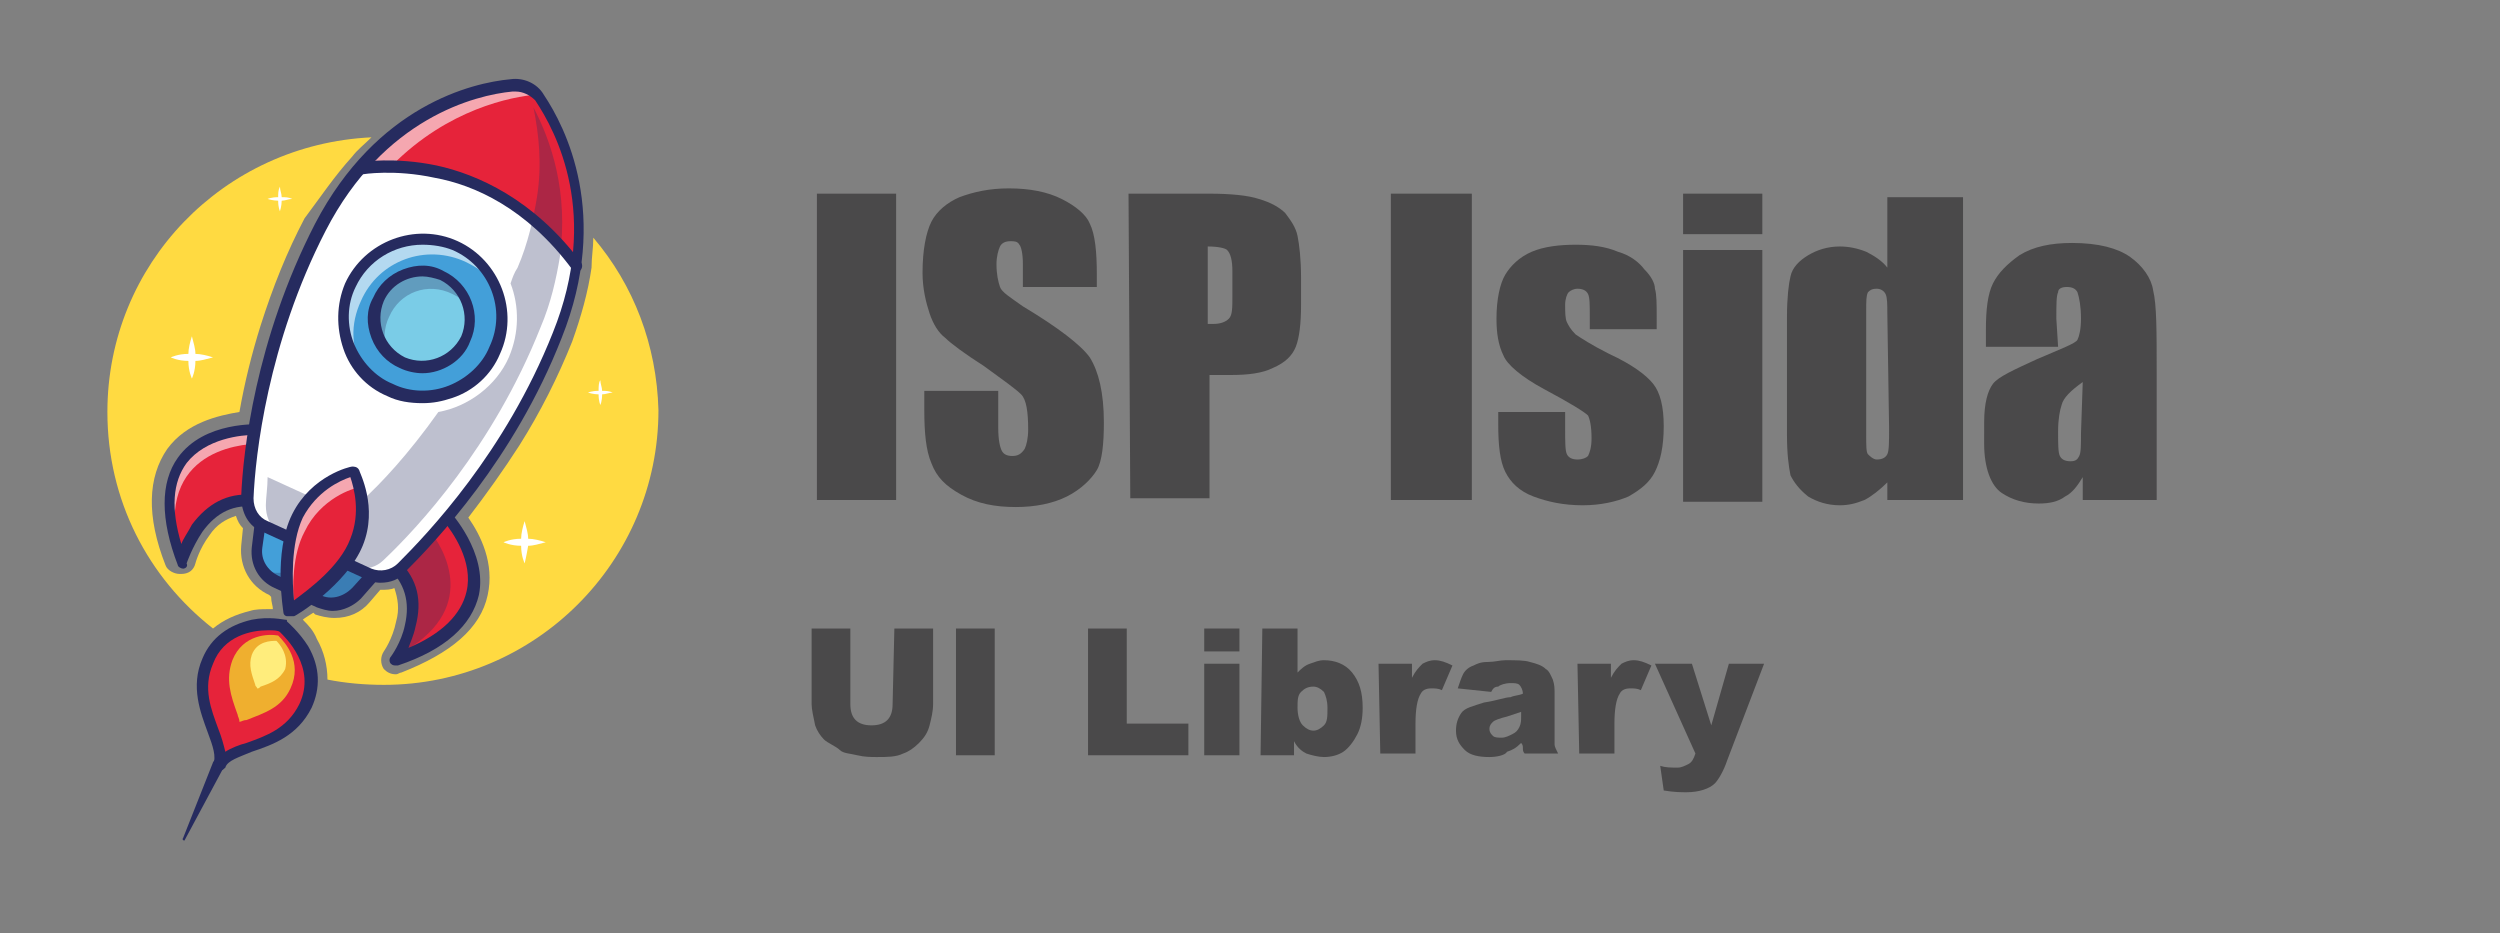 <?xml version="1.0" encoding="utf-8"?>
<!-- Generator: Adobe Illustrator 26.3.1, SVG Export Plug-In . SVG Version: 6.00 Build 0)  -->
<svg version="1.1" id="Слой_1" xmlns="http://www.w3.org/2000/svg" xmlns:xlink="http://www.w3.org/1999/xlink" x="0px" y="0px"
	 viewBox="0 0 142 53" style="enable-background:new 0 0 142 53;" xml:space="preserve">
<rect x="0" y="0" width="142" height="53" fill="#808080" stroke="none"/>
<style type="text/css">
	.st0{fill:#FFDA41;}
	.st1{fill:#E6233A;}
	.st2{fill:#EFAF2F;}
	.st3{fill:#FFED7C;}
	.st4{fill:#262B5F;}
	.st5{opacity:0.6;}
	.st6{fill:#FFFFFF;}
	.st7{opacity:0.3;}
	.st8{fill:#439FD9;}
	.st9{fill:#7ACCE7;}
	.st10{fill:#4A494A;}
</style>
<g>
	<g>
		<g>
			<g>
				<path class="st0" d="M15.2,34.6c0.1,0,0.2,0,0.3,0c0-0.2-0.1-0.4-0.1-0.7l-0.1-0.1c-1.1-0.5-1.7-1.6-1.6-2.8l0.1-1
					c-0.2-0.2-0.3-0.4-0.4-0.7c-0.6,0.2-1.1,0.5-1.5,1.1c-0.6,0.8-0.8,1.6-0.8,1.6c-0.1,0.4-0.4,0.6-0.8,0.6c0,0,0,0-0.1,0
					c-0.3,0-0.7-0.2-0.8-0.5c-1.1-2.8-1-5,0.1-6.6c1.1-1.5,2.9-1.9,4.1-2.1c0.3-1.7,0.7-3.3,1.2-4.9c0.7-2.2,1.5-4.2,2.5-6.1
					C18.2,11.2,19,10,20,8.9l0,0l0,0c0.3-0.4,0.7-0.7,1.1-1.1c-8.4,0.4-15,7.2-15,15.6c0,5,2.3,9.4,6,12.3c0.6-0.5,1.3-0.8,2.1-1
					C14.5,34.6,14.9,34.6,15.2,34.6z"/>
			</g>
		</g>
		<g>
			<g>
				<path class="st0" d="M33.7,13.5c0,0.6-0.1,1.1-0.1,1.7l0,0l0,0c-0.2,1.4-0.6,2.8-1.1,4.2c-0.8,2-1.8,4-3,5.9
					c-0.9,1.4-1.9,2.8-2.9,4.1c0.7,1,1.5,2.6,1.1,4.4c-0.4,1.9-2.1,3.3-4.9,4.4c-0.1,0-0.2,0.1-0.3,0.1c-0.3,0-0.5-0.1-0.7-0.3
					c-0.2-0.3-0.2-0.7,0-1c0,0,0.5-0.7,0.7-1.7c0.2-0.7,0.1-1.3-0.1-1.9c-0.2,0.1-0.5,0.1-0.7,0.1c0,0,0,0-0.1,0L21,34.2
					c-0.5,0.6-1.2,0.9-2,0.9c-0.4,0-0.8-0.1-1.1-0.2l-0.1-0.1c-0.3,0.2-0.5,0.3-0.6,0.4c0.3,0.3,0.6,0.6,0.8,1.1
					c0.4,0.7,0.6,1.5,0.6,2.3c1,0.2,2.1,0.3,3.2,0.3c8.6,0,15.6-7,15.6-15.6C37.3,19.6,36,16.2,33.7,13.5z"/>
			</g>
		</g>
	</g>
	<g>
		<g>
			<g>
				<g>
					<path class="st1" d="M16.2,35.6c0,0,2.4,1.9,1.1,4.5s-4.3,2.1-4.9,3.4c0.6-1.3-1.7-3.3-0.6-6s4.1-2.1,4.1-2.1"/>
				</g>
			</g>
			<g>
				<g>
					<path class="st2" d="M15.8,36.1c-0.5-0.1-2-0.1-2.6,1.4c-0.4,1.1-0.1,2,0.3,3.1c0,0.1,0.1,0.2,0.1,0.4c0.1,0,0.2-0.1,0.4-0.1
						c1-0.4,2-0.7,2.5-1.8C17.2,37.6,16.2,36.5,15.8,36.1z"/>
				</g>
			</g>
			<g>
				<g>
					<path class="st3" d="M15.7,36.4c-0.3,0-1.1,0-1.4,0.8c-0.2,0.6,0,1.1,0.2,1.7c0,0.1,0.1,0.1,0.1,0.2c0.1,0,0.1,0,0.2-0.1
						c0.6-0.2,1.1-0.4,1.4-1C16.4,37.2,15.9,36.6,15.7,36.4z"/>
				</g>
			</g>
			<g>
				<g>
					<path class="st4" d="M12.4,43.8h-0.1c-0.1-0.1-0.2-0.2-0.2-0.3v-0.1c0.2-0.4,0-1-0.3-1.8c-0.4-1.1-1-2.6-0.3-4.2
						c0.5-1.2,1.5-1.9,2.8-2.2c1-0.2,1.8,0,1.9,0s0.1,0,0.1,0.1c0,0,0.7,0.6,1.2,1.4c0.7,1.2,0.7,2.4,0.2,3.5
						c-0.8,1.6-2.2,2.1-3.4,2.5c-0.7,0.3-1.4,0.5-1.5,0.9C12.6,43.8,12.5,43.8,12.4,43.8z M15.2,35.8c-0.9,0-2.5,0.3-3.1,1.9
						c-0.6,1.4-0.1,2.6,0.3,3.7c0.2,0.5,0.3,0.9,0.4,1.3c0.3-0.2,0.8-0.4,1.2-0.5c1.1-0.4,2.3-0.8,3-2.2c1-2.1-0.8-3.8-1.1-4.1
						C15.8,35.8,15.5,35.8,15.2,35.8z"/>
				</g>
			</g>
			<g>
				<g>
					<path class="st4" d="M12.7,43.6l-2.2,4.1c0,0.1-0.2,0-0.1-0.1l1.7-4.3C12.3,42.9,12.9,43.2,12.7,43.6L12.7,43.6z"/>
				</g>
			</g>
		</g>
		<g>
			<g>
				<path class="st1" d="M14.8,24.4c0,0-7.5-0.4-4.5,7.6c0,0,0.9-3.9,4.3-3.4L14.8,24.4z"/>
			</g>
		</g>
		<g class="st5">
			<g>
				<path class="st6" d="M14.8,25.2v-0.8c0,0-7.5-0.4-4.5,7.6l0,0C8.5,25.7,13.5,25.2,14.8,25.2z"/>
			</g>
		</g>
		<g>
			<g>
				<path class="st4" d="M10.4,32.3c-0.1,0-0.3-0.1-0.3-0.2c-1-2.6-1-4.7,0-6.1c1.5-2.1,4.6-1.9,4.8-1.9c0.2,0,0.3,0.2,0.3,0.3
					L15,28.5c0,0.1,0,0.2-0.1,0.2c-0.1,0.1-0.2,0.1-0.3,0.1c-1.3-0.2-2.3,0.3-3.1,1.4c-0.6,0.9-0.9,1.8-0.9,1.8
					C10.7,32.2,10.5,32.3,10.4,32.3L10.4,32.3z M14.5,24.7c-0.8,0-2.8,0.2-3.9,1.6c-0.8,1.1-0.9,2.6-0.3,4.6
					c0.1-0.3,0.4-0.7,0.6-1.1c0.9-1.2,2-1.8,3.4-1.7L14.5,24.7z"/>
			</g>
		</g>
		<g>
			<g>
				<path class="st1" d="M25.2,29.1c0,0,5.2,5.4-2.8,8.3c0,0,2.4-3.3-0.3-5.5L25.2,29.1z"/>
			</g>
		</g>
		<g class="st7">
			<g>
				<path class="st4" d="M22.6,37.2c0.5-0.8,1.7-3.4-0.4-5.2l2.1-2C25.3,31.2,27.3,34.7,22.6,37.2z"/>
			</g>
		</g>
		<g>
			<g>
				<path class="st4" d="M22.5,37.8c-0.1,0-0.2,0-0.3-0.1c-0.1-0.1-0.1-0.3,0-0.4c0,0,0.6-0.8,0.8-1.8c0.3-1.3,0-2.4-1-3.3
					c-0.1-0.1-0.1-0.1-0.1-0.2c0-0.1,0-0.2,0.1-0.2l3-2.8c0.1-0.1,0.3-0.1,0.5,0c0.1,0.1,2.2,2.4,1.7,4.8c-0.4,1.7-1.9,3.1-4.6,4
					C22.5,37.8,22.5,37.8,22.5,37.8z M22.7,31.9c1,1,1.3,2.2,0.9,3.7c-0.1,0.5-0.3,0.9-0.4,1.2c1.9-0.8,3-1.9,3.3-3.2
					c0.4-1.7-0.8-3.4-1.3-4L22.7,31.9z"/>
			</g>
		</g>
		<g>
			<g>
				<g>
					<path class="st8" d="M18.8,29.6l3.7,1.7l-2.2,2.5c-0.5,0.6-1.4,0.8-2.2,0.5l-1.2-0.6l-1.2-0.6c-0.8-0.3-1.2-1.1-1.1-2l0.4-3.3
						L18.8,29.6"/>
				</g>
			</g>
			<g class="st7">
				<g>
					<path class="st4" d="M19.2,29.7l-2,2.2c-0.5,0.6-1.4,0.8-2.2,0.5l-0.1-0.1c0.2,0.3,0.5,0.6,0.8,0.7l1.2,0.6l1.2,0.6
						c0.8,0.3,1.6,0.2,2.2-0.5l2.2-2.5L19.2,29.7z"/>
				</g>
			</g>
			<g>
				<g>
					<path class="st4" d="M18.9,34.7c-0.3,0-0.6-0.1-0.9-0.2l-2.4-1.1c-0.9-0.4-1.4-1.3-1.3-2.3l0.4-3.3c0-0.1,0.1-0.2,0.2-0.2
						s0.2-0.1,0.3,0l3.7,1.7l0,0l3.7,1.7c0.1,0,0.2,0.1,0.2,0.2s0,0.2-0.1,0.3L20.5,34C20.1,34.4,19.5,34.7,18.9,34.7z M15.3,28.3
						l-0.4,2.8c-0.1,0.7,0.3,1.3,0.9,1.6l2.4,1.1c0.6,0.3,1.3,0.1,1.8-0.4l1.9-2.1l-3.3-1.5l0,0L15.3,28.3z"/>
				</g>
			</g>
		</g>
		<g>
			<g>
				<g>
					<path class="st6" d="M22.8,32.2c-0.5,0.5-1.3,0.6-1.9,0.3L15,29.8c-0.6-0.3-1-0.9-1-1.6c0.1-2.5,0.8-8.9,4.2-15.3
						c0.7-1.4,1.5-2.5,2.3-3.4c3.1-3.6,6.8-4.4,8.5-4.6c0.6-0.1,1.2,0.2,1.6,0.7c1,1.4,2.7,4.8,2.1,9.5c-0.2,1.2-0.5,2.6-1.1,4
						C29,25.8,24.7,30.5,22.8,32.2z"/>
				</g>
			</g>
			<g>
				<g>
					<path class="st1" d="M32.8,15c-5.1-6.9-12.2-5.6-12.2-5.6c3.1-3.6,6.8-4.4,8.5-4.6c0.6-0.1,1.2,0.2,1.6,0.7
						C31.7,7,33.4,10.3,32.8,15z"/>
				</g>
			</g>
			<g class="st5">
				<g>
					<path class="st6" d="M30.6,5.4c-0.1,0-0.3,0-0.4,0c-1.7,0.2-5.4,1.1-8.5,4.6c-0.8,0.9-1.6,2.1-2.3,3.4
						c-2.8,5.4-3.7,10.7-4,13.8c-0.1,0.6-0.1,1.1-0.1,1.6s0.2,1,0.6,1.4L15.3,30l-0.2-0.1c-0.6-0.3-1-0.9-1-1.6
						c0.1-2.5,0.8-8.9,4.2-15.3c0.7-1.4,1.5-2.5,2.3-3.4C23.7,6,27.4,5.2,29.1,5C29.6,4.8,30.2,5,30.6,5.4z"/>
				</g>
			</g>
			<g class="st7">
				<g>
					<path class="st4" d="M31.8,14.6c-0.2,1.2-0.5,2.6-1.1,4c-2.7,6.8-7,11.4-8.9,13.2c-0.4,0.4-1,0.6-1.5,0.4l-4.6-2.1
						c-0.4-0.3-0.6-0.8-0.6-1.4c0-0.4,0.1-1,0.1-1.6l3.5,1.6c0.6,0.3,1.4,0.2,1.9-0.3c1-0.9,2.6-2.6,4.3-5c1.7-0.3,3.3-1.5,4-3.1
						c0.6-1.4,0.6-2.9,0.1-4.2c0.1-0.3,0.2-0.6,0.4-0.9c0.6-1.4,0.9-2.8,1.1-4c0.3-1.9,0.1-3.6-0.2-5.1C31.3,8,32.3,10.9,31.8,14.6z
						"/>
				</g>
			</g>
			<g>
				<g>
					<path class="st4" d="M32.8,15.4c-0.1,0-0.2,0-0.3-0.1c-2.6-3.5-5.6-4.8-7.8-5.2c-2.3-0.5-4.1-0.2-4.1-0.2
						c-0.2,0-0.4-0.1-0.4-0.3s0.1-0.4,0.3-0.4c0.1,0,1.9-0.3,4.3,0.2c2.3,0.5,5.5,1.9,8.2,5.5c0.1,0.1,0.1,0.4-0.1,0.5
						C32.9,15.3,32.8,15.4,32.8,15.4z"/>
				</g>
			</g>
			<g>
				<g>
					<path class="st4" d="M21.6,33.1c-0.3,0-0.6-0.1-0.8-0.2l-5.9-2.7c-0.8-0.3-1.2-1.1-1.2-2c0.1-2.5,0.8-8.9,4.2-15.5
						c3.5-6.7,8.9-8,11.1-8.2c0.7-0.1,1.5,0.2,1.9,0.9c1.2,1.8,3.8,6.8,1,13.8c-2.7,6.9-7.2,11.6-8.9,13.3
						C22.7,32.9,22.2,33.1,21.6,33.1z M29.3,5.2c-0.1,0-0.1,0-0.2,0c-2.1,0.2-7.3,1.5-10.6,7.9s-4,12.8-4.1,15.2
						c0,0.6,0.3,1.1,0.8,1.3l5.9,2.7c0.5,0.2,1.1,0.1,1.5-0.3c1.7-1.7,6.1-6.3,8.8-13.1c2.7-6.7,0.2-11.4-1-13.2
						C30.1,5.4,29.7,5.2,29.3,5.2z"/>
				</g>
			</g>
		</g>
		<g>
			<g>
				<path class="st1" d="M20,26.8c0,0,1.1,1.9,0.1,4.1c-0.9,2.2-3.8,3.9-3.8,3.9s-0.6-3.3,0.5-5.4C17.9,27.2,20,26.8,20,26.8z"/>
			</g>
		</g>
		<g class="st5">
			<g>
				<path class="st6" d="M17.3,30.2c0.9-1.9,2.8-2.5,3.1-2.5c-0.1-0.5-0.3-0.9-0.3-0.9s-2.1,0.4-3.2,2.5s-0.5,5.4-0.5,5.4
					s0.1-0.1,0.3-0.2C16.6,33.4,16.6,31.5,17.3,30.2z"/>
			</g>
		</g>
		<g>
			<g>
				<path class="st4" d="M16.4,35h-0.1c-0.1,0-0.2-0.1-0.2-0.2c0-0.1-0.6-3.4,0.5-5.6s3.3-2.7,3.4-2.7s0.3,0,0.4,0.2
					c0,0.1,1.1,2.1,0.2,4.3s-3.8,4-3.9,4C16.5,35,16.5,35,16.4,35z M19.9,27.1c-0.6,0.2-1.9,0.8-2.7,2.3c-0.7,1.5-0.6,3.7-0.5,4.7
					c0.8-0.6,2.6-1.9,3.2-3.5C20.5,29.1,20.1,27.7,19.9,27.1z"/>
			</g>
		</g>
		<g>
			<g>
				<g>
					<g>
						<circle class="st8" cx="24" cy="18.1" r="4.5"/>
					</g>
				</g>
				<g class="st5">
					<g>
						<path class="st6" d="M20.5,17.1c1-2.3,3.7-3.3,6-2.2c0.6,0.3,1.2,0.7,1.6,1.2c-0.4-0.9-1.2-1.6-2.1-2c-2.3-1-4.9,0-6,2.2
							c-0.7,1.6-0.4,3.5,0.7,4.8C19.9,19.8,19.9,18.4,20.5,17.1z"/>
					</g>
				</g>
				<g>
					<g>
						<path class="st4" d="M24,22.9c-0.7,0-1.4-0.1-2-0.4c-1.2-0.5-2.1-1.5-2.5-2.7s-0.4-2.5,0.1-3.7c1.1-2.4,4-3.5,6.4-2.4
							s3.5,4,2.4,6.4l0,0c-0.5,1.2-1.5,2.1-2.7,2.5C25.1,22.8,24.6,22.9,24,22.9z M24,13.9c-1.6,0-3.1,0.9-3.8,2.4
							c-0.5,1-0.5,2.2-0.1,3.2s1.2,1.9,2.2,2.3c1,0.5,2.2,0.5,3.2,0.1s1.9-1.2,2.3-2.2l0,0c1-2.1,0-4.6-2.1-5.5
							C25.2,14,24.6,13.9,24,13.9z"/>
					</g>
				</g>
			</g>
			<g>
				<g>
					<g>
						<ellipse class="st9" cx="24" cy="18.1" rx="2.7" ry="2.7"/>
					</g>
				</g>
				<g class="st7">
					<g>
						<path class="st4" d="M22.1,18c0.6-1.4,2.2-2,3.6-1.3c0.4,0.2,0.7,0.4,0.9,0.7c-0.2-0.7-0.7-1.4-1.5-1.7c-1.4-0.6-3,0-3.6,1.3
							c-0.5,1-0.3,2.1,0.4,2.9C21.8,19.3,21.8,18.6,22.1,18z"/>
					</g>
				</g>
				<g>
					<g>
						<path class="st4" d="M24,21.2c-0.4,0-0.9-0.1-1.3-0.3c-0.7-0.3-1.3-0.9-1.6-1.7c-0.3-0.8-0.3-1.6,0.1-2.3
							c0.3-0.7,0.9-1.3,1.7-1.6c0.8-0.3,1.6-0.3,2.3,0.1c1.5,0.7,2.2,2.5,1.5,4C26.3,20.5,25.1,21.2,24,21.2z M24,15.7
							c-0.9,0-1.8,0.5-2.2,1.4c-0.5,1.2,0,2.6,1.2,3.2c1.2,0.5,2.6,0,3.2-1.2c0.5-1.2,0-2.6-1.2-3.2C24.7,15.8,24.3,15.7,24,15.7z"
							/>
					</g>
				</g>
			</g>
		</g>
	</g>
	<g>
		<g>
			<path class="st6" d="M11.1,20.5c0.3,0,0.6-0.1,1-0.2c-0.3-0.1-0.7-0.2-1-0.2c0-0.3-0.1-0.6-0.2-1c-0.1,0.3-0.2,0.7-0.2,1
				c-0.6,0-1,0.2-1,0.2s0.4,0.2,1,0.2c0,0.6,0.2,1,0.2,1S11.1,21.1,11.1,20.5z"/>
		</g>
	</g>
	<g>
		<g>
			<path class="st6" d="M30,31c0.3,0,0.6-0.1,1-0.2c-0.3-0.1-0.7-0.2-1-0.2c0-0.3-0.1-0.6-0.2-1c-0.1,0.3-0.2,0.7-0.2,1
				c-0.6,0-1,0.2-1,0.2s0.4,0.2,1,0.2c0,0.6,0.2,1,0.2,1S29.9,31.6,30,31z"/>
		</g>
	</g>
	<g>
		<g>
			<path class="st6" d="M34.2,22.4c0.2,0,0.4-0.1,0.6-0.1c-0.2-0.1-0.4-0.1-0.6-0.1c0-0.2-0.1-0.4-0.1-0.6C34,21.7,34,22,34,22.2
				c-0.4,0-0.6,0.1-0.6,0.1s0.3,0.1,0.6,0.1c0,0.4,0.1,0.6,0.1,0.6S34.2,22.8,34.2,22.4z"/>
		</g>
	</g>
	<g>
		<g>
			<path class="st6" d="M16,11.4c0.2,0,0.4-0.1,0.6-0.1c-0.2-0.1-0.4-0.1-0.6-0.1c0-0.2-0.1-0.4-0.1-0.6c-0.1,0.2-0.1,0.4-0.1,0.6
				c-0.4,0-0.6,0.1-0.6,0.1s0.3,0.1,0.6,0.1c0,0.4,0.1,0.6,0.1,0.6S16,11.7,16,11.4z"/>
		</g>
	</g>
</g>
<path class="st10" d="M50.9,11v17.4h-4.5V11H50.9z"/>
<path class="st10" d="M62.3,16.3h-4.2V15c0-0.6-0.1-1-0.2-1.1c-0.1-0.2-0.3-0.2-0.5-0.2c-0.3,0-0.5,0.1-0.6,0.3s-0.2,0.6-0.2,1
	c0,0.6,0.1,1,0.2,1.3c0.1,0.3,0.6,0.6,1.3,1.1c2,1.2,3.3,2.2,3.8,2.9c0.5,0.8,0.8,2,0.8,3.7c0,1.2-0.1,2.2-0.4,2.7s-0.9,1.1-1.7,1.5
	s-1.8,0.6-2.9,0.6c-1.2,0-2.2-0.2-3.1-0.7c-0.9-0.5-1.4-1-1.7-1.8c-0.3-0.7-0.4-1.7-0.4-3v-1.1h4.2v2.1c0,0.7,0.1,1.1,0.2,1.3
	c0.1,0.2,0.3,0.3,0.6,0.3s0.5-0.1,0.7-0.4c0.1-0.2,0.2-0.6,0.2-1.1c0-1-0.1-1.7-0.4-2c-0.3-0.3-1-0.8-2.1-1.6
	c-1.1-0.7-1.9-1.3-2.2-1.6c-0.4-0.3-0.7-0.8-0.9-1.4s-0.4-1.4-0.4-2.3c0-1.3,0.2-2.3,0.5-2.9s0.9-1.1,1.6-1.4
	c0.8-0.3,1.7-0.5,2.8-0.5c1.2,0,2.2,0.2,3,0.6c0.8,0.4,1.4,0.9,1.6,1.4c0.3,0.6,0.4,1.6,0.4,2.9L62.3,16.3L62.3,16.3z"/>
<path class="st10" d="M64.1,11h4.6c1.2,0,2.2,0.1,2.8,0.3c0.7,0.2,1.2,0.5,1.5,0.8c0.3,0.4,0.6,0.8,0.7,1.3s0.2,1.3,0.2,2.4v1.5
	c0,1.1-0.1,1.9-0.3,2.4c-0.2,0.5-0.6,0.9-1.3,1.2c-0.6,0.3-1.4,0.4-2.4,0.4h-1.2v7h-4.5L64.1,11L64.1,11z M68.6,14v4.4
	c0.1,0,0.2,0,0.3,0c0.4,0,0.7-0.1,0.9-0.3c0.2-0.2,0.2-0.6,0.2-1.3v-1.4c0-0.6-0.1-1-0.3-1.2C69.6,14.1,69.2,14,68.6,14z"/>
<path class="st10" d="M83.6,11v17.4H79V11H83.6z"/>
<path class="st10" d="M94.1,18.7h-3.8V18c0-0.7,0-1.1-0.1-1.3c-0.1-0.2-0.3-0.3-0.6-0.3c-0.2,0-0.4,0.1-0.5,0.2s-0.2,0.4-0.2,0.7
	c0,0.4,0,0.8,0.1,1s0.2,0.4,0.5,0.7c0.3,0.2,0.9,0.6,1.9,1.1c1.3,0.6,2.1,1.2,2.5,1.7s0.6,1.3,0.6,2.4c0,1.2-0.2,2-0.5,2.6
	s-0.8,1-1.5,1.4c-0.7,0.3-1.6,0.5-2.6,0.5c-1.1,0-2-0.2-2.8-0.5s-1.3-0.8-1.6-1.4c-0.3-0.6-0.4-1.5-0.4-2.7v-0.7h3.8v0.9
	c0,0.8,0,1.3,0.1,1.5s0.3,0.3,0.6,0.3c0.3,0,0.5-0.1,0.6-0.2c0.1-0.2,0.2-0.5,0.2-1c0-0.7-0.1-1.1-0.2-1.3c-0.2-0.2-1-0.7-2.5-1.5
	c-1.3-0.7-2.1-1.4-2.3-1.9c-0.3-0.6-0.4-1.3-0.4-2.1c0-1.1,0.2-2,0.5-2.5s0.8-1,1.5-1.3s1.6-0.4,2.5-0.4s1.7,0.1,2.4,0.4
	c0.7,0.2,1.2,0.6,1.5,1c0.4,0.4,0.6,0.8,0.6,1.1c0.1,0.3,0.1,0.9,0.1,1.6C94.1,18,94.1,18.7,94.1,18.7z"/>
<path class="st10" d="M100.1,11v2.3h-4.5V11H100.1z M100.1,14.2v14.3h-4.5V14.2H100.1z"/>
<path class="st10" d="M111.5,11v17.4h-4.3v-1c-0.4,0.4-0.9,0.8-1.3,1c-0.5,0.2-0.9,0.3-1.4,0.3c-0.7,0-1.3-0.2-1.8-0.5
	c-0.5-0.4-0.8-0.8-1-1.2c-0.1-0.5-0.2-1.2-0.2-2.3V18c0-1.1,0.1-1.9,0.2-2.3c0.1-0.5,0.5-0.9,1-1.2s1.1-0.5,1.8-0.5
	c0.5,0,1,0.1,1.5,0.3c0.4,0.2,0.9,0.5,1.2,0.9v-4h4.3V11z M107.2,17.8c0-0.5,0-0.9-0.1-1.1s-0.3-0.3-0.5-0.3c-0.3,0-0.4,0.1-0.5,0.2
	c-0.1,0.2-0.1,0.5-0.1,1.1v7c0,0.6,0,1,0.1,1.1s0.3,0.3,0.5,0.3c0.3,0,0.5-0.1,0.6-0.3s0.1-0.7,0.1-1.5L107.2,17.8L107.2,17.8z"/>
<path class="st10" d="M116.9,19.7h-4.1v-1c0-1.1,0.1-2,0.4-2.6s0.8-1.1,1.5-1.6c0.8-0.5,1.8-0.7,3-0.7c1.5,0,2.6,0.3,3.3,0.8
	c0.7,0.5,1.2,1.2,1.3,1.9c0.2,0.8,0.2,2.3,0.2,4.7v7.2h-4.2v-1.3c-0.3,0.5-0.6,0.9-1,1.1c-0.4,0.3-0.9,0.4-1.5,0.4
	c-0.8,0-1.5-0.2-2.1-0.6s-1-1.4-1-2.8V24c0-1.1,0.2-1.8,0.5-2.2s1.2-0.8,2.5-1.4c1.4-0.6,2.2-0.9,2.3-1.1s0.2-0.6,0.2-1.2
	c0-0.7-0.1-1.2-0.2-1.5c-0.1-0.2-0.3-0.3-0.6-0.3c-0.3,0-0.5,0.1-0.5,0.3c-0.1,0.2-0.1,0.7-0.1,1.5L116.9,19.7L116.9,19.7z
	 M118.3,21.7c-0.7,0.5-1.1,0.9-1.2,1.3c-0.1,0.3-0.2,0.8-0.2,1.5s0,1.2,0.1,1.4c0.1,0.2,0.3,0.3,0.6,0.3c0.3,0,0.4-0.1,0.5-0.3
	c0.1-0.2,0.1-0.6,0.1-1.3L118.3,21.7L118.3,21.7z"/>
<path class="st10" d="M54.3,35.7h2.2v7.2h-2.2V35.7z"/>
<path class="st10" d="M50.8,35.7H53V40c0,0.4-0.1,0.8-0.2,1.2s-0.3,0.7-0.6,1s-0.6,0.5-0.9,0.6C50.9,43,50.4,43,49.8,43
	c-0.3,0-0.7,0-1.1-0.1s-0.8-0.1-1-0.3S47,42.2,46.8,42s-0.4-0.5-0.5-0.8c-0.1-0.5-0.2-0.9-0.2-1.2v-4.3h2.2V40
	c0,0.4,0.1,0.7,0.3,0.9s0.5,0.3,0.9,0.3s0.7-0.1,0.9-0.3s0.3-0.5,0.3-0.9L50.8,35.7L50.8,35.7z"/>
<path class="st10" d="M61.8,35.7H64v5.4h3.5v1.8h-5.7V35.7z"/>
<path class="st10" d="M68.4,35.7h2V37h-2V35.7z M68.4,37.7h2v5.2h-2V37.7z"/>
<path class="st10" d="M71.7,35.7h2v2.5c0.2-0.2,0.4-0.4,0.7-0.5c0.3-0.1,0.5-0.2,0.8-0.2c0.6,0,1.2,0.2,1.6,0.7s0.6,1.1,0.6,2
	c0,0.6-0.1,1.1-0.3,1.5c-0.2,0.4-0.5,0.8-0.8,1C76,42.9,75.6,43,75.2,43c-0.3,0-0.7-0.1-1-0.2c-0.2-0.1-0.5-0.3-0.7-0.7v0.8h-1.9
	L71.7,35.7L71.7,35.7z M73.7,40.2c0,0.4,0.1,0.8,0.3,1c0.2,0.2,0.4,0.3,0.6,0.3s0.4-0.1,0.6-0.3s0.2-0.5,0.2-1
	c0-0.4-0.1-0.7-0.2-0.9C75,39.1,74.8,39,74.6,39c-0.3,0-0.5,0.1-0.7,0.3C73.7,39.5,73.7,39.8,73.7,40.2z"/>
<path class="st10" d="M78.3,37.7h1.9v0.8c0.2-0.4,0.4-0.6,0.6-0.8c0.2-0.1,0.4-0.2,0.7-0.2c0.3,0,0.6,0.1,1,0.3l-0.6,1.4
	c-0.2-0.1-0.4-0.1-0.6-0.1c-0.3,0-0.5,0.1-0.6,0.3c-0.2,0.3-0.3,0.9-0.3,1.7v1.7h-2L78.3,37.7L78.3,37.7z"/>
<path class="st10" d="M84.7,39.3l-1.9-0.2c0.1-0.3,0.2-0.6,0.3-0.8c0.1-0.2,0.3-0.4,0.6-0.5c0.2-0.1,0.4-0.2,0.8-0.2s0.7-0.1,1-0.1
	c0.6,0,1.1,0,1.4,0.1c0.4,0.1,0.7,0.2,0.9,0.4c0.2,0.1,0.3,0.4,0.4,0.6c0.1,0.3,0.1,0.5,0.1,0.8v2.3c0,0.2,0,0.4,0,0.6
	c0,0.1,0.1,0.3,0.2,0.5h-1.9c-0.1-0.1-0.1-0.2-0.1-0.3s0-0.2-0.1-0.3c-0.3,0.3-0.5,0.4-0.8,0.5c-0.1,0.2-0.6,0.3-1,0.3
	c-0.6,0-1.1-0.1-1.4-0.4c-0.3-0.3-0.5-0.6-0.5-1.1c0-0.4,0.1-0.7,0.3-1s0.7-0.4,1.3-0.6c0.7-0.1,1.2-0.3,1.5-0.3
	c0.2-0.1,0.5-0.1,0.7-0.2c0-0.2-0.1-0.4-0.2-0.5s-0.3-0.1-0.5-0.1c-0.3,0-0.6,0.1-0.7,0.2C84.9,39,84.8,39.1,84.7,39.3z M86.5,40.4
	c-0.3,0.1-0.6,0.2-0.9,0.3c-0.4,0.1-0.7,0.2-0.8,0.3c-0.1,0.1-0.2,0.2-0.2,0.4s0.1,0.3,0.2,0.4c0.1,0.1,0.3,0.1,0.5,0.1
	s0.4-0.1,0.6-0.2c0.2-0.1,0.3-0.2,0.4-0.4s0.1-0.4,0.1-0.6v-0.3H86.5z"/>
<path class="st10" d="M89.6,37.7h1.9v0.8c0.2-0.4,0.4-0.6,0.6-0.8c0.2-0.1,0.4-0.2,0.7-0.2c0.3,0,0.6,0.1,1,0.3l-0.6,1.4
	c-0.2-0.1-0.4-0.1-0.6-0.1c-0.3,0-0.5,0.1-0.6,0.3c-0.2,0.3-0.3,0.9-0.3,1.7v1.7h-2L89.6,37.7L89.6,37.7z"/>
<path class="st10" d="M94,37.7h2.1l1.1,3.5l1-3.5h2l-2.1,5.5c-0.2,0.6-0.5,1.1-0.7,1.3c-0.3,0.3-0.9,0.5-1.6,0.5
	c-0.3,0-0.7,0-1.3-0.1l-0.2-1.4c0.3,0.1,0.6,0.1,1,0.1c0.2,0,0.4-0.1,0.6-0.2s0.3-0.3,0.4-0.6L94,37.7z"/>
</svg>
